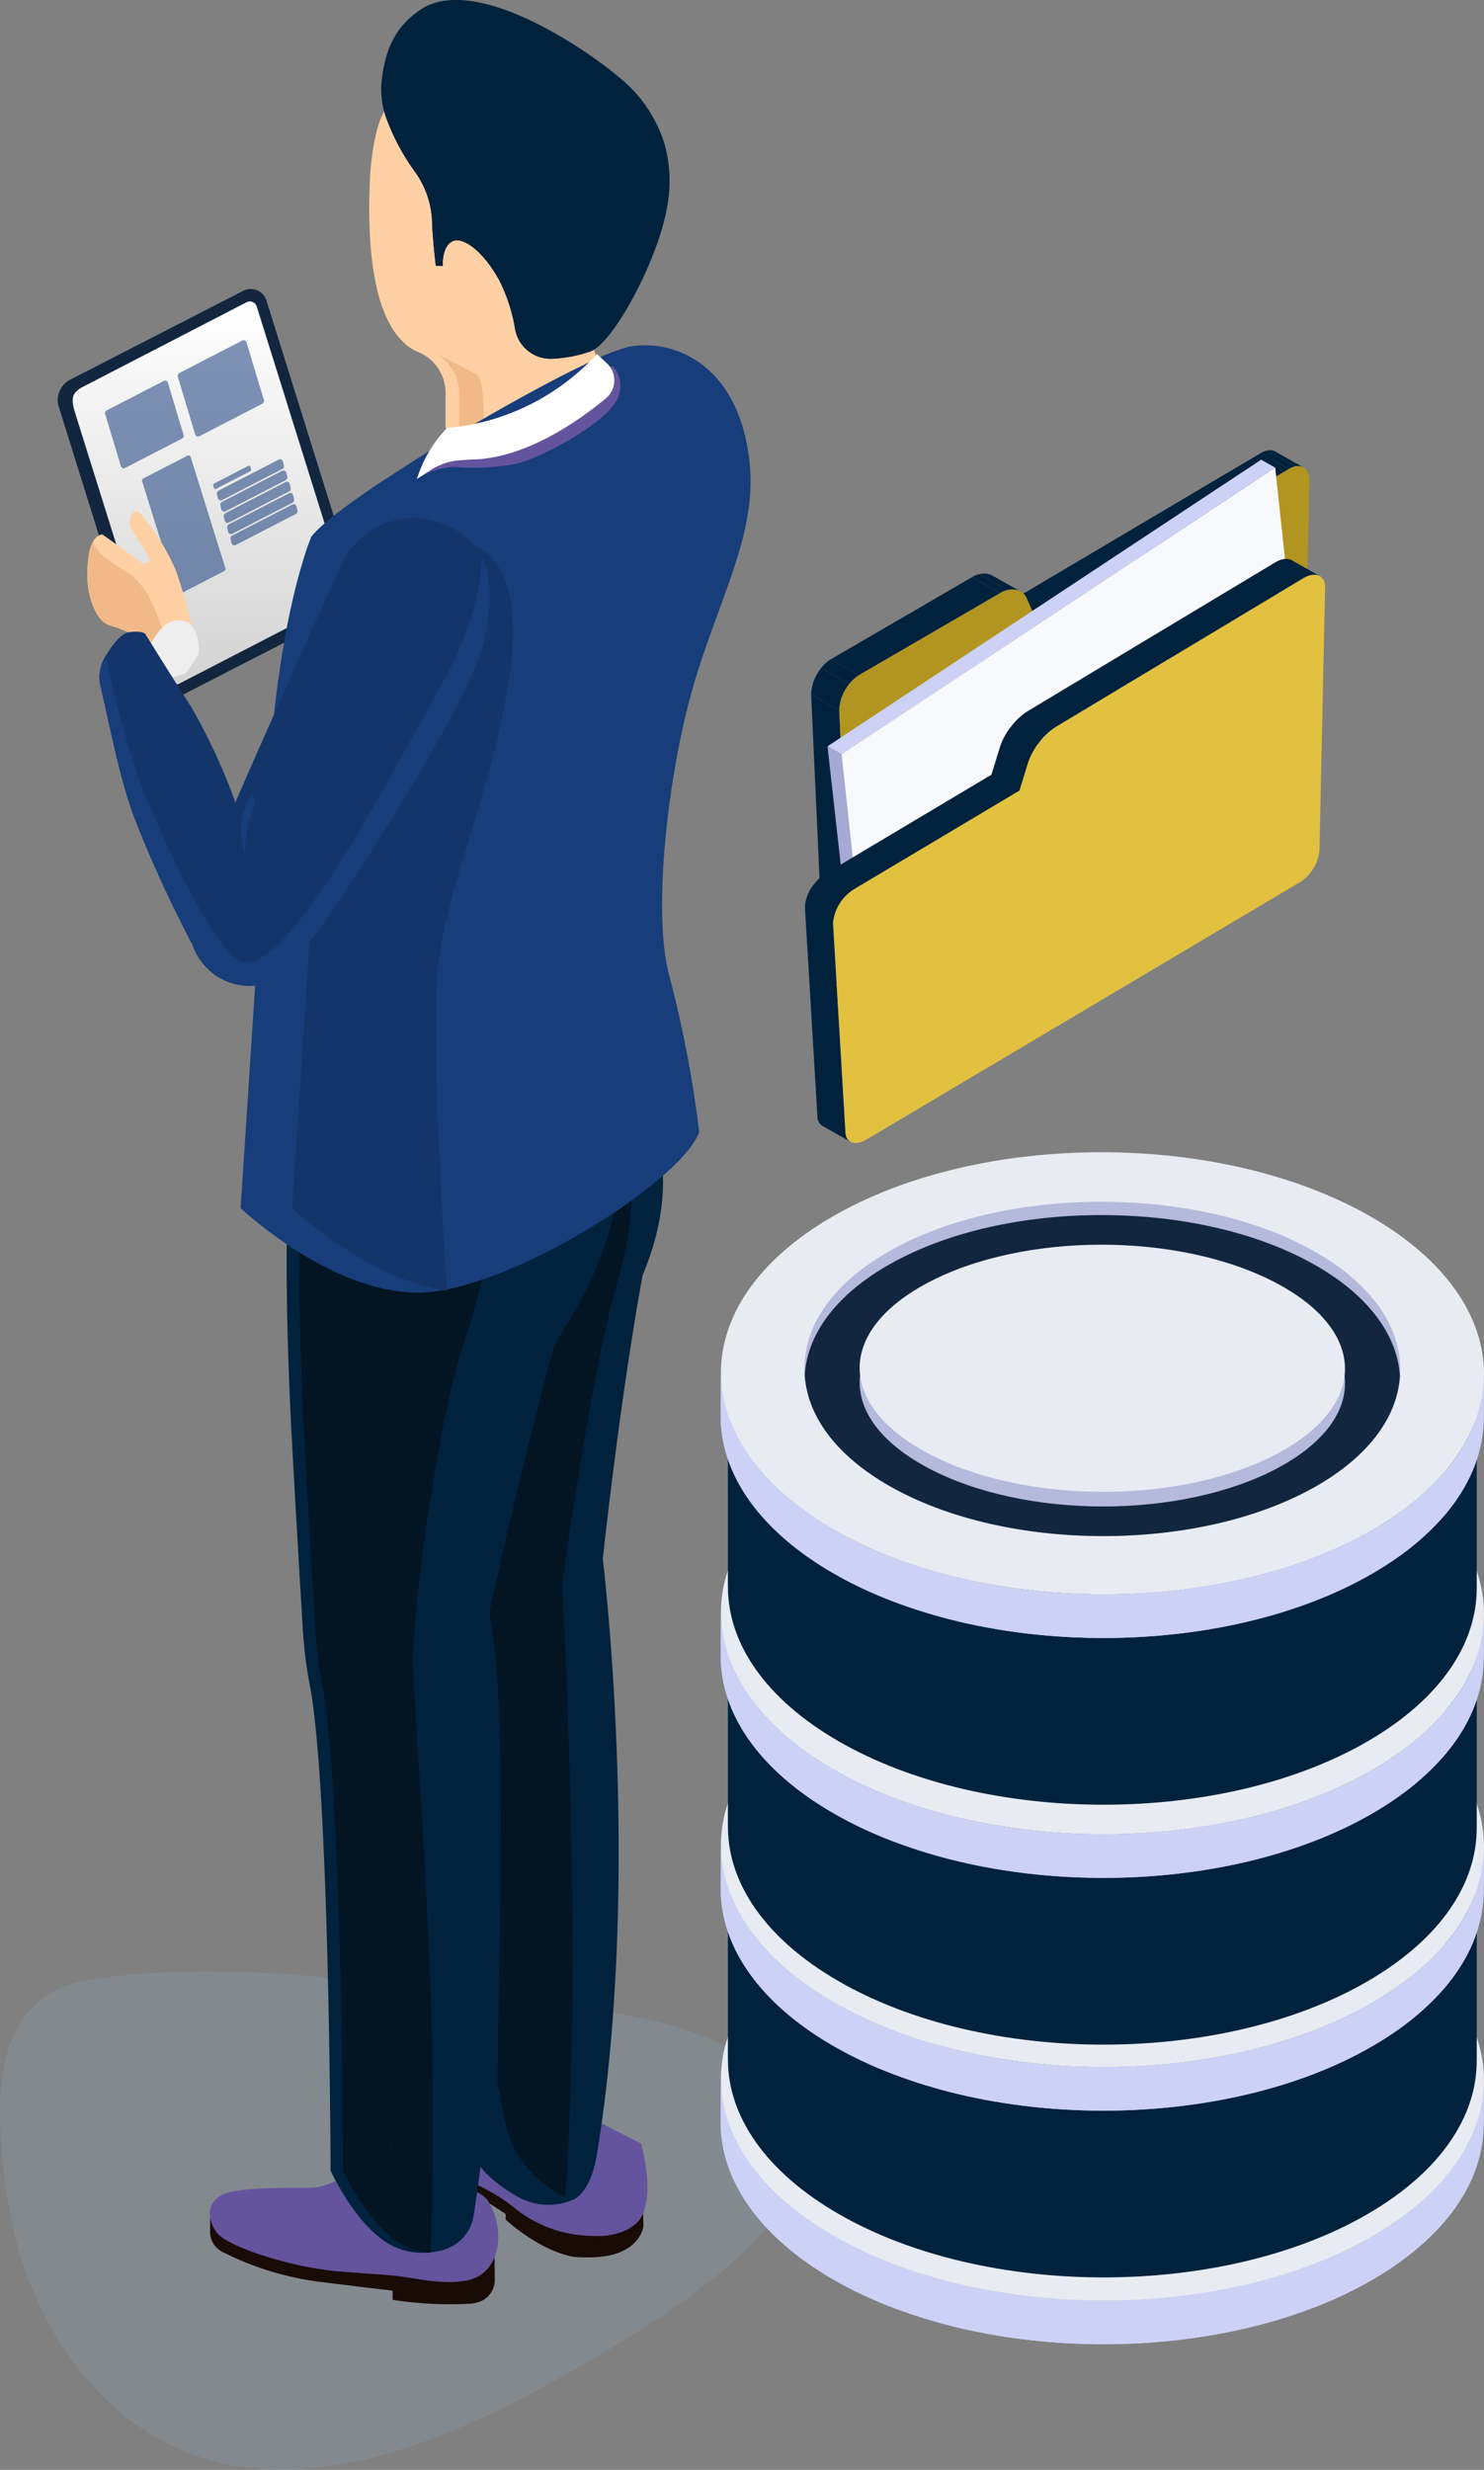 <svg xmlns="http://www.w3.org/2000/svg" xmlns:xlink="http://www.w3.org/1999/xlink" width="188.334" height="313.373" viewBox="0 0 188.334 313.373">
  <rect x="0" y="0" width="188.334" height="313.373" fill="#808080" stroke="none"/>
  <defs>
    <linearGradient id="linear-gradient" x1="0.5" x2="0.5" y2="1" gradientUnits="objectBoundingBox">
      <stop offset="0" stop-color="#fff"/>
      <stop offset="1" stop-color="#d3d3d3"/>
    </linearGradient>
    <clipPath id="clip-path">
      <path id="Trazado_85321" data-name="Trazado 85321" d="M129.7,412.408l-.037,5.54c-.021,7.131-4.707,14.252-14.071,19.693-18.847,10.953-49.5,10.953-68.474,0C37.568,432.129,32.8,424.9,32.821,417.672l.039-5.54c-.021,7.225,4.747,14.459,14.293,19.97,18.971,10.953,49.627,10.953,68.474,0C124.99,426.661,129.675,419.541,129.7,412.408Z" transform="translate(-32.821 -412.132)" fill="#cdd1f6"/>
    </clipPath>
    <clipPath id="clip-path-2">
      <path id="Trazado_85346" data-name="Trazado 85346" d="M129.7,389.346l-.037,5.54c-.021,7.131-4.707,14.252-14.071,19.693-18.847,10.953-49.5,10.953-68.474,0-9.546-5.512-14.313-12.746-14.293-19.969l.039-5.54c-.021,7.225,4.747,14.459,14.293,19.97,18.971,10.953,49.627,10.953,68.474,0C124.99,403.6,129.675,396.479,129.7,389.346Z" transform="translate(-32.821 -389.07)" fill="#cdd1f6"/>
    </clipPath>
    <clipPath id="clip-path-3">
      <path id="Trazado_85371" data-name="Trazado 85371" d="M129.7,366.365l-.037,5.539c-.021,7.132-4.707,14.252-14.071,19.693-18.847,10.953-49.5,10.953-68.474,0-9.546-5.51-14.313-12.746-14.293-19.969l.039-5.539c-.021,7.224,4.747,14.459,14.293,19.969,18.971,10.953,49.627,10.953,68.474,0C124.99,380.617,129.675,373.5,129.7,366.365Z" transform="translate(-32.821 -366.089)" fill="#cdd1f6"/>
    </clipPath>
    <clipPath id="clip-path-4">
      <path id="Trazado_85396" data-name="Trazado 85396" d="M129.7,342.681l-.037,5.539c-.021,7.131-4.707,14.252-14.071,19.693-18.847,10.952-49.5,10.952-68.474,0C37.568,362.4,32.8,355.167,32.821,347.943l.039-5.54c-.021,7.225,4.747,14.459,14.293,19.97,18.971,10.953,49.627,10.953,68.474,0C124.99,356.932,129.675,349.812,129.7,342.681Z" transform="translate(-32.821 -342.403)" fill="#cdd1f6"/>
    </clipPath>
  </defs>
  <g id="Grupo_1078023" data-name="Grupo 1078023" transform="translate(-1125 -4635.625)">
    <g id="Grupo_1078022" data-name="Grupo 1078022">
      <g id="Grupo_1078021" data-name="Grupo 1078021">
        <g id="Grupo_1078020" data-name="Grupo 1078020">
          <g id="Grupo_1076322" data-name="Grupo 1076322" transform="translate(9.324 250.625)">
            <g id="Grupo_151572" data-name="Grupo 151572" transform="translate(1115.676 4385)">
              <g id="Grupo_53152" data-name="Grupo 53152" transform="translate(30.233 59.951)">
                <path id="Trazado_98869" data-name="Trazado 98869" d="M190.684,228.311l-1.236-2.007a5.431,5.431,0,0,0-2.739,0,11.279,11.279,0,0,0-3.908,3.655l3.151,7.071" transform="translate(-182.801 -226.112)" fill="#173d7a"/>
                <path id="Trazado_98870" data-name="Trazado 98870" d="M212.089,256.033s-14.266.486-17.319-1.961S164.5,226.947,164.5,226.947a3.431,3.431,0,0,0-3.593.244c-1.716,1.3-3.368,4.67-3.368,4.67s21.139,32.935,24.038,34.931,29.922,4.654,29.922,4.654" transform="translate(-157.369 -225.682)" fill="#173d7a"/>
                <path id="Trazado_98871" data-name="Trazado 98871" d="M184.724,260.643c2.4,1.651,17.394,2.587,27.365,3.753l-.592,5.4s-27.022-2.659-29.922-4.654-24.038-34.931-24.038-34.931.463-.936,1.145-2.009C161.016,231.262,181.988,258.759,184.724,260.643Z" transform="translate(-157.369 -224.028)" fill="#173d7a"/>
              </g>
              <path id="Trazado_98872" data-name="Trazado 98872" d="M148.459,353.469a71.325,71.325,0,0,1-1.611-13.633c-.214-7.839,1.94-16.2,11.593-17.6,15.1-2.179,31.135-.39,46.14,1.743,12.419,1.767,28.612,1.755,38.724,9.408,15.531,11.754-4.568,26.708-15.387,33.437-20.726,12.891-50.753,29.283-70.5,5.612A44.381,44.381,0,0,1,148.459,353.469Z" transform="translate(-146.833 -71.096)" fill="#92b4d1" opacity="0.2"/>
              <path id="Trazado_98873" data-name="Trazado 98873" d="M194.581,345.716v.122a.662.662,0,0,1-.02.142.5.5,0,0,0-.042.184c-.222.792-1.136,2.841-4.608,3.451a6.309,6.309,0,0,1-.65.08,1.189,1.189,0,0,1-.262.042,21.8,21.8,0,0,1-2.6.04c-.284-.02-.568-.04-.854-.082-3.775-.77-7.287-3.675-8.2-4.466-.162-.142-.244-.222-.244-.222v-.712s-2.5-1.663-3.411-2.211c-2.781-1.645-6.779-3.045-10.6-4.934a11.2,11.2,0,0,1-2.679-1.807c-.122-.12-.244-.264-.366-.364a2.364,2.364,0,0,1-.224-.224c-.08-.1-.142-.224-.224-.324-.162-.224-.3-.428-.426-.61-.06-.122-.122-.224-.162-.3l-.142-.286a1.753,1.753,0,0,1-.1-.3v-.02a4.975,4.975,0,0,1-.224-1.441v-2.5l23.245,9.52,12.707,4.75Z" transform="translate(-112.925 -63.383)" fill="#190b05"/>
              <path id="Trazado_98874" data-name="Trazado 98874" d="M180.442,329.731a91.986,91.986,0,0,1-10.238-1.262c-6.344-1.086-10.72-1.4-11.542.582-.794,1.919-.978,3.974,4.69,7.853s10.052,4.282,14.59,7.937a15.866,15.866,0,0,0,9.774,3.583c3.383.234,5.666-1.064,6.4-2.443,1.713-3.2-.06-9.269-.06-9.269" transform="translate(-112.697 -64.742)" fill="#64549d"/>
              <path id="Trazado_98875" data-name="Trazado 98875" d="M206.091,341.776l.022,3.151a2.958,2.958,0,0,1-1.6,2.723,4.419,4.419,0,0,1-1.371.386,48.126,48.126,0,0,1-9.99-.488v-1.164s-2.155-.24-8.5-1.03a37.876,37.876,0,0,1-13.151-3.917,2.855,2.855,0,0,1-1.519-2.527l.012-2.305,24.97,4.4Z" transform="translate(-143.322 -55.751)" fill="#190b05"/>
              <path id="Trazado_98876" data-name="Trazado 98876" d="M188.349,333.66s-2.779,2.615-6.048,2.615-9.646-.082-11.282,1.064a2.682,2.682,0,0,0-1.278,2.043,4.142,4.142,0,0,0,.87,2.533c1.226,1.8,9.482,4.5,15.694,4.988s6.54.408,9.482.9,6,.724,7.855-.194c3.2-1.587,3.425-6.425,1.463-9.614S188.349,333.66,188.349,333.66Z" transform="translate(-143.129 -58.695)" fill="#64549d"/>
              <path id="Trazado_98877" data-name="Trazado 98877" d="M186.647,234.828l.508,1.178-.772,3.9-12.423,6.252-.732-.1-1.989-.244-3.127-.406v-4.3a5.647,5.647,0,0,0-3.227-5.238,1.3,1.3,0,0,0-.142-.06,6.034,6.034,0,0,1-2.111-1.421l-.184-.184c-2.4-2.537-4.526-8.241-3.919-20.726.122-2.171.61-5.948,1.605-7.877,1.805-3.471,5.642-5.764,13.559-3.593,13.2,3.655,18.961,9.642,19.631,14.82C193.994,221.979,186.647,234.828,186.647,234.828Z" transform="translate(-111.563 -191.098)" fill="#ffd0a3"/>
              <path id="Trazado_98878" data-name="Trazado 98878" d="M172.72,228.056v-4.3a5.647,5.647,0,0,0-3.227-5.238c.65.284,2.651,1.246,5.318,2.673,1.068.572,1.036,4.007,1.036,7.273Z" transform="translate(-114.447 -173.751)" fill="#f1b987"/>
              <g id="Grupo_53154" data-name="Grupo 53154" transform="translate(7.34 36.655)">
                <g id="Grupo_53153" data-name="Grupo 53153" transform="translate(0)">
                  <path id="Trazado_98879" data-name="Trazado 98879" d="M218.065,255.219l-22.2,11.406a2.291,2.291,0,0,1-3.235-1.355l-11.2-35.85A2.908,2.908,0,0,1,182.829,226l22.026-11.308a2.091,2.091,0,0,1,2.955,1.323l11.4,36.486A2.292,2.292,0,0,1,218.065,255.219Z" transform="translate(-181.308 -214.459)" fill="#12263f"/>
                  <path id="Trazado_98880" data-name="Trazado 98880" d="M215.444,253.534,195.8,263.686a2.12,2.12,0,0,1-2.995-1.25l-10.428-33.3c-.438-1.629-.362-2.341,1.287-3.159l20.55-10.618a.924.924,0,0,1,1.309.586L216.5,251.019A2.12,2.12,0,0,1,215.444,253.534Z" transform="translate(-180.266 -213.664)" fill="url(#linear-gradient)"/>
                  <path id="Trazado_98881" data-name="Trazado 98881" d="M194.886,230.185l-7.271,3.753a.35.35,0,0,1-.5-.22l-2.005-6.645a.381.381,0,0,1,.182-.446l7.273-3.753a.351.351,0,0,1,.5.22l2,6.645A.376.376,0,0,1,194.886,230.185ZM200.23,247,194.6,249.9a.27.27,0,0,1-.382-.172L189.8,235.609a.3.3,0,0,1,.142-.346l5.632-2.907a.271.271,0,0,1,.384.172l4.414,14.123A.293.293,0,0,1,200.23,247Zm3.285-12.657-4.316,2.227a.207.207,0,0,1-.294-.132l-.068-.278a.223.223,0,0,1,.108-.264l4.318-2.227a.208.208,0,0,1,.294.132l.066.276A.225.225,0,0,1,203.515,234.34ZM199.946,238a.369.369,0,0,1-.522-.234l-.118-.49a.4.4,0,0,1,.192-.47l7.647-3.947a.369.369,0,0,1,.522.234l.118.49a.4.4,0,0,1-.192.47m.432,1.425-7.647,3.946a.369.369,0,0,1-.522-.232l-.118-.492a.4.4,0,0,1,.192-.47l7.647-3.946a.371.371,0,0,1,.522.234l.118.49A.4.4,0,0,1,208.025,235.475Zm.434,1.425-7.649,3.947a.369.369,0,0,1-.522-.232l-.118-.492a.4.4,0,0,1,.192-.468l7.647-3.947a.369.369,0,0,1,.522.232l.118.492A.4.4,0,0,1,208.459,236.9Zm.432,1.427-7.649,3.947a.368.368,0,0,1-.52-.234l-.118-.49a.4.4,0,0,1,.19-.47l7.649-3.947a.367.367,0,0,1,.52.232l.118.492A.4.4,0,0,1,208.891,238.328Zm.432,1.425-7.649,3.947a.367.367,0,0,1-.52-.234l-.118-.49a.4.4,0,0,1,.19-.47l7.649-3.947a.368.368,0,0,1,.52.234l.118.49A.4.4,0,0,1,209.323,239.753Zm-4.272-13.975-7.975,4.114a.384.384,0,0,1-.544-.242l-2.2-7.287a.415.415,0,0,1,.2-.49l7.977-4.116a.386.386,0,0,1,.544.244l2.2,7.287A.416.416,0,0,1,205.051,225.779Z" transform="translate(-179.105 -211.205)" fill="#173d7a" opacity="0.55"/>
                </g>
                <path id="Trazado_98882" data-name="Trazado 98882" d="M205.462,246.011l-4.248,3.537-.8.67s-.974-4.074-2.691-5.618a11.08,11.08,0,0,0-3.289-1.483,2.629,2.629,0,0,1-1.411-.948c-.83-1.134-2.053-3.623-1.411-7.945a4.8,4.8,0,0,1,.552-1.789.046.046,0,0,0,.014-.03c.524-.9,1.18-.872,1.18-.872s2.867,2.037,3.7,2.647c.684.51,1.557,1.5,2.227.758.362-.378-1.733-3.027-2.315-4.234s.54-2.519,1.034-2.053a29.249,29.249,0,0,1,4.612,7.305C203.8,239.069,205.462,246.011,205.462,246.011Z" transform="translate(-187.696 -200.377)" fill="#ffd0a3"/>
                <path id="Trazado_98883" data-name="Trazado 98883" d="M203.825,244.6l-.974,3.027-.8.67s-.974-4.074-2.691-5.618a11.08,11.08,0,0,0-3.289-1.483,2.63,2.63,0,0,1-1.411-.948c-.83-1.134-2.053-3.623-1.411-7.945a4.8,4.8,0,0,1,.552-1.789.046.046,0,0,0,.014-.03s.03.744,1.21,1.791a29.606,29.606,0,0,0,3.739,2.517,11.278,11.278,0,0,1,2.881,4.336C202.444,241.045,203.825,244.6,203.825,244.6Z" transform="translate(-189.334 -198.452)" fill="#f1b987"/>
                <path id="Trazado_98884" data-name="Trazado 98884" d="M192.19,243.186l-.742-2.371a1.861,1.861,0,0,1,.092-1.367,11.125,11.125,0,0,1,1.943-3,2.928,2.928,0,0,1,3.555-.576,5.2,5.2,0,0,1,.924,1.791,6,6,0,0,1,.182,2.117c-.064.16-1.575,2.325-1.751,2.515A40.549,40.549,0,0,1,192.19,243.186Z" transform="translate(-180.267 -193.442)" fill="#eee"/>
              </g>
              <path id="Trazado_98885" data-name="Trazado 98885" d="M182.993,285.526c-2.943,16.078-5.054,36.012-5.054,36.012s4.912,39.931-.61,74.705c-.242,1.645-.812,5.116-2.923,6.476a7.909,7.909,0,0,1-6.821-.04c-.1-.06-.2-.1-.3-.162-8.241-4.506-7.369-10.354-8.567-14.191.02-15.468,1.645-53.532-1.643-61.9l-2.945-33.737,1.076-24.119h29.517v.082l.142-.082S187.379,275.052,182.993,285.526Z" transform="translate(-101.439 -123.73)" fill="#00223d"/>
              <path id="Trazado_98886" data-name="Trazado 98886" d="M178.879,286.176c-2.781,9.135-6.354,32.987-7.105,38.815,0,0,2.741,45.938.406,77.526-8.241-4.506-7.369-10.354-8.567-14.191.02-15.468,1.645-53.532-1.643-61.9l-2.945-33.737,1.076-24.119h20.3A44.729,44.729,0,0,1,178.879,286.176Z" transform="translate(-100.466 -123.73)" fill="#031422"/>
              <path id="Trazado_98887" data-name="Trazado 98887" d="M202.706,272.81a47.324,47.324,0,0,1-6.376,15.428c-.568.852-1.076,1.725-1.563,2.6-.1.406-1.541,5.806-3.329,13.053-1.807,7.247-3.959,16.342-5.5,24.077.854,9.7,3.249,43.685-1.319,73.12a5.394,5.394,0,0,1-3.876,4.386,9.671,9.671,0,0,1-3.249.344,8.139,8.139,0,0,1-2.719-.65c-4.832-2.029-8.323-9.764-8.323-9.764s-.122-48.883-2.661-61.712a57.409,57.409,0,0,1-.892-7.409c-.468-7.857-1.32-22.19-1.585-28.177-.506-11.654-.588-21.438-.182-25.8l24.179.3Z" transform="translate(-124.498 -120.006)" fill="#00223d"/>
              <path id="Trazado_98888" data-name="Trazado 98888" d="M194.011,272.606c-.122,1.441-.2,2.4-.2,2.4a60.7,60.7,0,0,1-3.309,15.224c-3.087,9.134-6.144,30.8-6.47,38.915-.324,7.471,3.649,43.078,2.165,76.675a8.139,8.139,0,0,1-2.719-.65c-4.832-2.029-8.323-9.764-8.323-9.764s-.122-48.883-2.661-61.712a57.409,57.409,0,0,1-.892-7.409c-.468-7.857-1.319-22.19-1.585-28.177-.506-11.654-.588-21.438-.182-25.8Z" transform="translate(-131.6 -120.006)" fill="#031422"/>
              <path id="Trazado_98889" data-name="Trazado 98889" d="M207.994,258.837c-3.9,11.836-6.09,31.284-3.735,39.4a147.029,147.029,0,0,1,3.735,19.629c-2.213,6.092-22.837,19.287-34.347,20.3a17.28,17.28,0,0,1-4.222-.162c-10.13-1.5-19.631-10.494-19.631-10.494s2.191-33.333,3.553-54.649c.912-14.171,3-23,4.322-27.324a32.447,32.447,0,0,1,1.1-3.209c1.218-1.6,4.85-4.324,9.48-7.369a.339.339,0,0,0,.1-.04c3.107-2.071,6.639-4.262,10.192-6.354h.02c4.73-2.8,9.5-5.42,13.317-7.329.446-.224.874-.426,1.279-.61a30.359,30.359,0,0,1,5.866-2.4c5.42-1.014,12.687,1.847,14.88,11.674C216.115,239.714,211.873,246.981,207.994,258.837Z" transform="translate(-119.26 -174.223)" fill="#173d7a"/>
              <path id="Trazado_98890" data-name="Trazado 98890" d="M186.563,285.379c-.69,9.095.692,31.792,1.22,39.911-10.13-1.5-19.631-10.494-19.631-10.494s2.191-33.333,3.553-54.649c.912-14.171,3-23,4.322-27.324,1.1-1.26,1.807-2.051,1.807-2.051h13.357s6.943,1.421,4.426,17.235C193.061,263.821,187.4,274.215,186.563,285.379Z" transform="translate(-131.073 -161.504)" fill="#13356a"/>
              <path id="Trazado_98891" data-name="Trazado 98891" d="M203.5,206.747" transform="translate(-202.519 -185.511)" fill="#cbcbcb"/>
              <path id="Trazado_98892" data-name="Trazado 98892" d="M185.029,224.332c-2.029,2.781-9.31,6.8-12.661,7.513a29.82,29.82,0,0,1-7.639.324,9.72,9.72,0,0,0-4.588,1.461.338.338,0,0,1-.1.04.069.069,0,0,1-.042.02l1.989-3.025,2.315-1.481s3.391-1.238,4.14-1.583a8.641,8.641,0,0,1,1.889-.324h.02c2.009-.244,4.892-.448,5.338-.508.63-.082,5.868-3.675,6.092-3.816.122-.082,1.156-1.787,1.887-3,.446-.224.874-.426,1.279-.61A3.877,3.877,0,0,1,185.029,224.332Z" transform="translate(-107.165 -172.929)" fill="#64549d"/>
              <path id="Trazado_98893" data-name="Trazado 98893" d="M192.835,222.315c-1.138,6.781-6.881,17.437-9.784,18.413a17.1,17.1,0,0,1-4.792.914,4.573,4.573,0,0,1-4.71-3.737,21.8,21.8,0,0,0-1.967-6.13c-2.031-3.757-4.69-5.726-6.03-5.014-1.339.69-1.2,3.1-1.2,3.1l-.874-.02s-.082-.772-.2-1.807c-.1-1.014-.2-2.313-.264-3.309a11.513,11.513,0,0,0-2.335-7.023,27.8,27.8,0,0,1-3.249-5.988,10.984,10.984,0,0,1-.812-5.36v-.02c.548-5.218,2.673-7.355,4.69-8.831,6.565-4.808,20.3,4.12,25.374,8.383a17.469,17.469,0,0,1,5.684,8.081v.02A17.421,17.421,0,0,1,192.835,222.315Z" transform="translate(-108.17 -196.125)" fill="#00223d"/>
              <path id="Trazado_98894" data-name="Trazado 98894" d="M184.532,219.761l-1.258-1.17a29.214,29.214,0,0,1-19.031,9.388,16.242,16.242,0,0,0-3.811,6.468l1.729-1.118a7.7,7.7,0,0,1,2.993-1.166c.68-.108,2.183-.182,2.183-.182,6.779-.094,13.527-4.826,17.055-7.749A2.973,2.973,0,0,0,184.532,219.761Z" transform="translate(-107.517 -173.676)" fill="#fff"/>
              <path id="Trazado_98895" data-name="Trazado 98895" d="M194.158,237.9" transform="translate(-172.463 -154.376)" fill="none" stroke="#381e1e" stroke-miterlimit="10" stroke-width="0.759"/>
              <path id="Trazado_98896" data-name="Trazado 98896" d="M200.547,222.556" transform="translate(-193.668 -169.714)" fill="none" stroke="#381e1e" stroke-miterlimit="10" stroke-width="0.759"/>
              <path id="Trazado_98897" data-name="Trazado 98897" d="M176.042,331.713a3.429,3.429,0,0,0,.428.616C176.3,332.1,176.158,331.9,176.042,331.713Z" transform="translate(-126.915 -60.64)" fill="#474747"/>
              <path id="Trazado_98898" data-name="Trazado 98898" d="M176.041,332.339c-.09-.1-.142-.216-.222-.318.13.17.27.348.446.542A2.141,2.141,0,0,1,176.041,332.339Z" transform="translate(-126.316 -60.332)" fill="#474747"/>
              <path id="Trazado_98899" data-name="Trazado 98899" d="M218.743,243.609c-1.28,7.471-15.53,29.213-16.12,30.085a104.554,104.554,0,0,1-7.125,10.17h-.02c-1.887,2.355-3.451,3.879-4.426,4.162a4.623,4.623,0,0,1-.568.142,7.664,7.664,0,0,1-8.993-5.014,157.884,157.884,0,0,1-7.431-16.24c-1.887-5.136-3.025-11.41-4.242-16.526a4.991,4.991,0,0,1,.508-3.653c.062-.082.1-.184.162-.264.792-1.32,1.889-2.8,2.863-2.965,1.787-.264,2.131.2,2.131.2s3.269,5.258,5.868,9.316a76.771,76.771,0,0,1,5.176,10.964c.244.69.406,1.1.406,1.1,4.71-10.942,10.862-24.381,13.359-30a10.149,10.149,0,0,1,16.989-2.537,2.207,2.207,0,0,0,.2.244,4.06,4.06,0,0,1,.67,1.359l.02-.02.04.04C218.457,234.474,219.94,236.625,218.743,243.609Z" transform="translate(-157.054 -163.277)" fill="#13356a"/>
              <path id="Trazado_98900" data-name="Trazado 98900" d="M192.835,217.2c-1.138,6.781-6.881,17.437-9.784,18.413a17.1,17.1,0,0,1-4.792.914,4.573,4.573,0,0,1-4.71-3.737,21.8,21.8,0,0,0-1.967-6.13c-2.031-3.757-4.69-5.726-6.03-5.014-1.339.69-1.2,3.1-1.2,3.1l-.874-.02s-.082-.772-.2-1.807c-.1-1.014-.2-2.313-.264-3.309a11.513,11.513,0,0,0-2.335-7.023,27.8,27.8,0,0,1-3.249-5.988,10.984,10.984,0,0,1-.812-5.36,30,30,0,0,0,21.4,17.6c15.956,3.349,14.454-9.318,14.353-9.968A17.421,17.421,0,0,1,192.835,217.2Z" transform="translate(-108.17 -191.009)" fill="#00223d"/>
              <path id="Trazado_98901" data-name="Trazado 98901" d="M187.26,246.5c.244.69.406,1.1.406,1.1a14.8,14.8,0,0,0-1.28,6.6A8.3,8.3,0,0,1,187.26,246.5Z" transform="translate(-155.241 -145.787)" fill="#173d7a"/>
              <path id="Trazado_98902" data-name="Trazado 98902" d="M218.213,231.594l-.06-.02s.488,6.232-5.42,16.626c-5.924,10.408-18.493,35.279-24.707,34.593-3.273-.362-10.494-15.734-13.195-22.919a120.417,120.417,0,0,1-4.344-15.976c-.06.08-.1.182-.162.264a4.991,4.991,0,0,0-.508,3.653c1.218,5.116,2.355,11.39,4.242,16.526a157.876,157.876,0,0,0,7.431,16.24,7.666,7.666,0,0,0,8.993,4.986v.028a4.623,4.623,0,0,0,.568-.142c.976-.284,2.539-1.807,4.426-4.162h.02a104.558,104.558,0,0,0,7.125-10.17c.59-.872,14.84-22.613,16.12-30.085C219.94,234.051,218.457,231.9,218.213,231.594Z" transform="translate(-157.054 -160.703)" fill="#173d7a"/>
            </g>
            <g id="Grupo_151573" data-name="Grupo 151573" transform="translate(1207.134 4531.194)">
              <g id="Grupo_34494" data-name="Grupo 34494" transform="translate(0 89.609)">
                <g id="Grupo_34493" data-name="Grupo 34493" style="isolation: isolate">
                  <g id="Grupo_34491" data-name="Grupo 34491" transform="translate(0 27.906)" style="isolation: isolate">
                    <path id="Trazado_85315" data-name="Trazado 85315" d="M129.7,412.408l-.037,5.54c-.021,7.131-4.707,14.252-14.071,19.693-18.847,10.953-49.5,10.953-68.474,0C37.568,432.129,32.8,424.9,32.821,417.672l.039-5.54c-.021,7.225,4.747,14.459,14.293,19.97,18.971,10.953,49.627,10.953,68.474,0C124.99,426.661,129.675,419.541,129.7,412.408Z" transform="translate(-32.821 -412.132)" fill="#cdd1f6"/>
                    <g id="Grupo_34490" data-name="Grupo 34490" clip-path="url(#clip-path)">
                      <g id="Grupo_34489" data-name="Grupo 34489" style="isolation: isolate">
                        <path id="Trazado_85316" data-name="Trazado 85316" d="M109.338,412.347l-.037,5.54a19.128,19.128,0,0,1-5.075,12.458l.039-5.539a19.122,19.122,0,0,0,5.074-12.459Z" transform="translate(-12.463 -412.071)" fill="#cdd1f6"/>
                        <path id="Trazado_85317" data-name="Trazado 85317" d="M107.348,422.042l-.039,5.539a34.949,34.949,0,0,1-9,7.235,50.909,50.909,0,0,1-4.9,2.492l.037-5.539a50.77,50.77,0,0,0,4.9-2.492,34.972,34.972,0,0,0,9-7.235Z" transform="translate(-15.547 -409.307)" fill="#cdd1f6"/>
                        <path id="Trazado_85318" data-name="Trazado 85318" d="M101.84,429.611l-.037,5.539c-10.993,4.868-24.783,6.631-37.824,5.286l.039-5.539c13.041,1.346,26.832-.418,37.823-5.286Z" transform="translate(-23.938 -407.149)" fill="#cdd1f6"/>
                        <path id="Trazado_85319" data-name="Trazado 85319" d="M68.443,434.814l-.039,5.539a70.459,70.459,0,0,1-19.952-4.914l.039-5.539a70.45,70.45,0,0,0,19.952,4.914Z" transform="translate(-28.365 -407.066)" fill="#cdd1f6"/>
                        <path id="Trazado_85320" data-name="Trazado 85320" d="M52.947,434.966l-.039,5.539a51.572,51.572,0,0,1-5.795-2.863C37.568,432.129,32.8,424.9,32.821,417.672l.039-5.54c-.021,7.225,4.747,14.459,14.293,19.97a51.674,51.674,0,0,0,5.795,2.863Z" transform="translate(-32.821 -412.132)" fill="#cdd1f6"/>
                      </g>
                    </g>
                  </g>
                  <g id="Grupo_34492" data-name="Grupo 34492" transform="translate(0.038)">
                    <path id="Trazado_85322" data-name="Trazado 85322" d="M115.394,398.631c18.971,10.952,19.07,28.709.224,39.662s-49.5,10.953-68.474,0-19.07-28.71-.224-39.662S96.424,387.678,115.394,398.631Z" transform="translate(-32.851 -390.417)" fill="#e8ecf2"/>
                  </g>
                </g>
              </g>
              <g id="Grupo_34496" data-name="Grupo 34496" transform="translate(0.925 69.866)">
                <g id="Grupo_34495" data-name="Grupo 34495">
                  <path id="Trazado_85323" data-name="Trazado 85323" d="M114.54,397.005c18.615,10.747,18.712,28.173.218,38.921s-48.575,10.747-67.19,0-18.715-28.172-.22-38.921S95.925,386.258,114.54,397.005Z" transform="translate(-33.541 -371.094)" fill="#00223d"/>
                  <path id="Trazado_85324" data-name="Trazado 85324" d="M114.54,396.137c18.615,10.747,18.712,28.172.218,38.919s-48.575,10.748-67.19,0-18.715-28.172-.22-38.921S95.925,385.39,114.54,396.137Z" transform="translate(-33.541 -371.341)" fill="#00223d"/>
                  <path id="Trazado_85325" data-name="Trazado 85325" d="M114.54,395.269c18.615,10.747,18.712,28.172.218,38.919s-48.575,10.749-67.19,0-18.715-28.172-.22-38.921S95.925,384.522,114.54,395.269Z" transform="translate(-33.541 -371.589)" fill="#00223d"/>
                  <path id="Trazado_85326" data-name="Trazado 85326" d="M114.54,394.4c18.615,10.747,18.712,28.172.218,38.919s-48.575,10.749-67.19,0-18.715-28.171-.22-38.919S95.925,383.654,114.54,394.4Z" transform="translate(-33.541 -371.836)" fill="#00223d"/>
                  <path id="Trazado_85327" data-name="Trazado 85327" d="M114.54,393.533c18.615,10.747,18.712,28.172.218,38.919s-48.575,10.747-67.19,0-18.715-28.172-.22-38.919S95.925,382.786,114.54,393.533Z" transform="translate(-33.541 -372.083)" fill="#00223d"/>
                  <path id="Trazado_85328" data-name="Trazado 85328" d="M114.54,392.665c18.615,10.747,18.712,28.172.218,38.919s-48.575,10.747-67.19,0-18.715-28.172-.22-38.919S95.925,381.918,114.54,392.665Z" transform="translate(-33.541 -372.331)" fill="#00223d"/>
                  <path id="Trazado_85329" data-name="Trazado 85329" d="M114.54,391.8c18.615,10.747,18.712,28.172.218,38.921s-48.575,10.747-67.19,0-18.715-28.172-.22-38.921S95.925,381.049,114.54,391.8Z" transform="translate(-33.541 -372.579)" fill="#00223d"/>
                  <path id="Trazado_85330" data-name="Trazado 85330" d="M114.54,390.928c18.615,10.747,18.712,28.172.218,38.919s-48.575,10.749-67.19,0-18.715-28.172-.22-38.92S95.925,380.181,114.54,390.928Z" transform="translate(-33.541 -372.826)" fill="#00223d"/>
                  <path id="Trazado_85331" data-name="Trazado 85331" d="M114.54,390.06c18.615,10.747,18.712,28.172.218,38.919s-48.575,10.749-67.19,0-18.715-28.172-.22-38.921S95.925,379.313,114.54,390.06Z" transform="translate(-33.541 -373.074)" fill="#00223d"/>
                  <path id="Trazado_85332" data-name="Trazado 85332" d="M114.54,389.192c18.615,10.747,18.712,28.172.218,38.919s-48.575,10.749-67.19,0-18.715-28.172-.22-38.919S95.925,378.445,114.54,389.192Z" transform="translate(-33.541 -373.321)" fill="#00223d"/>
                  <path id="Trazado_85333" data-name="Trazado 85333" d="M114.54,388.323c18.615,10.749,18.712,28.173.218,38.921s-48.575,10.748-67.19,0-18.715-28.172-.22-38.919S95.925,377.577,114.54,388.323Z" transform="translate(-33.541 -373.569)" fill="#00223d"/>
                  <path id="Trazado_85334" data-name="Trazado 85334" d="M114.54,387.455c18.615,10.749,18.712,28.173.218,38.921s-48.575,10.749-67.19,0-18.715-28.172-.22-38.919S95.925,376.708,114.54,387.455Z" transform="translate(-33.541 -373.816)" fill="#00223d"/>
                  <path id="Trazado_85335" data-name="Trazado 85335" d="M114.54,386.587c18.615,10.749,18.712,28.172.218,38.92s-48.575,10.747-67.19,0-18.715-28.172-.22-38.919S95.925,375.84,114.54,386.587Z" transform="translate(-33.541 -374.064)" fill="#00223d"/>
                  <path id="Trazado_85336" data-name="Trazado 85336" d="M114.54,385.719c18.615,10.749,18.712,28.172.218,38.921s-48.575,10.747-67.19,0-18.715-28.172-.22-38.919S95.925,374.972,114.54,385.719Z" transform="translate(-33.541 -374.311)" fill="#00223d"/>
                  <path id="Trazado_85337" data-name="Trazado 85337" d="M114.54,384.851c18.615,10.747,18.712,28.172.218,38.921s-48.575,10.747-67.19,0-18.715-28.173-.22-38.921S95.925,374.1,114.54,384.851Z" transform="translate(-33.541 -374.559)" fill="#00223d"/>
                  <path id="Trazado_85338" data-name="Trazado 85338" d="M114.54,383.983c18.615,10.747,18.712,28.172.218,38.919s-48.575,10.749-67.19,0-18.715-28.172-.22-38.919S95.925,373.236,114.54,383.983Z" transform="translate(-33.541 -374.806)" fill="#00223d"/>
                  <path id="Trazado_85339" data-name="Trazado 85339" d="M114.54,383.114c18.615,10.749,18.712,28.172.218,38.921s-48.575,10.749-67.19,0-18.715-28.172-.22-38.919S95.925,372.367,114.54,383.114Z" transform="translate(-33.541 -375.054)" fill="#00223d"/>
                </g>
              </g>
              <g id="Grupo_34502" data-name="Grupo 34502" transform="translate(0 59.972)">
                <g id="Grupo_34501" data-name="Grupo 34501" style="isolation: isolate">
                  <g id="Grupo_34499" data-name="Grupo 34499" transform="translate(0 27.906)" style="isolation: isolate">
                    <path id="Trazado_85340" data-name="Trazado 85340" d="M129.7,389.346l-.037,5.54c-.021,7.131-4.707,14.252-14.071,19.693-18.847,10.953-49.5,10.953-68.474,0-9.546-5.512-14.313-12.746-14.293-19.969l.039-5.54c-.021,7.225,4.747,14.459,14.293,19.97,18.971,10.953,49.627,10.953,68.474,0C124.99,403.6,129.675,396.479,129.7,389.346Z" transform="translate(-32.821 -389.07)" fill="#cdd1f6"/>
                    <g id="Grupo_34498" data-name="Grupo 34498" clip-path="url(#clip-path-2)">
                      <g id="Grupo_34497" data-name="Grupo 34497" style="isolation: isolate">
                        <path id="Trazado_85341" data-name="Trazado 85341" d="M109.338,389.285l-.037,5.54a19.128,19.128,0,0,1-5.075,12.458l.039-5.539a19.123,19.123,0,0,0,5.074-12.459Z" transform="translate(-12.463 -389.009)" fill="#cdd1f6"/>
                        <path id="Trazado_85342" data-name="Trazado 85342" d="M107.348,398.98l-.039,5.539a34.949,34.949,0,0,1-9,7.235,50.93,50.93,0,0,1-4.9,2.492l.037-5.539a50.522,50.522,0,0,0,4.9-2.492,34.972,34.972,0,0,0,9-7.235Z" transform="translate(-15.547 -386.245)" fill="#cdd1f6"/>
                        <path id="Trazado_85343" data-name="Trazado 85343" d="M101.84,406.549l-.037,5.539c-10.993,4.868-24.783,6.631-37.824,5.286l.039-5.539c13.041,1.346,26.832-.418,37.823-5.286Z" transform="translate(-23.938 -384.087)" fill="#cdd1f6"/>
                        <path id="Trazado_85344" data-name="Trazado 85344" d="M68.443,411.752l-.039,5.539a70.456,70.456,0,0,1-19.952-4.914l.039-5.539a70.444,70.444,0,0,0,19.952,4.914Z" transform="translate(-28.365 -384.004)" fill="#cdd1f6"/>
                        <path id="Trazado_85345" data-name="Trazado 85345" d="M52.947,411.9l-.039,5.539a51.556,51.556,0,0,1-5.795-2.863c-9.546-5.512-14.313-12.746-14.293-19.969l.039-5.54c-.021,7.225,4.747,14.459,14.293,19.97a51.685,51.685,0,0,0,5.795,2.863Z" transform="translate(-32.821 -389.07)" fill="#cdd1f6"/>
                      </g>
                    </g>
                  </g>
                  <g id="Grupo_34500" data-name="Grupo 34500" transform="translate(0.038)">
                    <path id="Trazado_85347" data-name="Trazado 85347" d="M115.394,375.569c18.971,10.952,19.07,28.709.224,39.662s-49.5,10.953-68.474,0-19.07-28.71-.224-39.662S96.424,364.617,115.394,375.569Z" transform="translate(-32.851 -367.355)" fill="#e8ecf2"/>
                  </g>
                </g>
              </g>
              <g id="Grupo_34504" data-name="Grupo 34504" transform="translate(0.925 40.333)">
                <g id="Grupo_34503" data-name="Grupo 34503">
                  <path id="Trazado_85348" data-name="Trazado 85348" d="M114.54,374.024c18.615,10.747,18.712,28.172.218,38.919s-48.575,10.749-67.19,0-18.715-28.172-.22-38.921S95.925,363.277,114.54,374.024Z" transform="translate(-33.541 -348.112)" fill="#00223d"/>
                  <path id="Trazado_85349" data-name="Trazado 85349" d="M114.54,373.156c18.615,10.747,18.712,28.172.218,38.919s-48.575,10.747-67.19,0-18.715-28.173-.22-38.92S95.925,362.409,114.54,373.156Z" transform="translate(-33.541 -348.36)" fill="#00223d"/>
                  <path id="Trazado_85350" data-name="Trazado 85350" d="M114.54,372.288c18.615,10.747,18.712,28.172.218,38.919s-48.575,10.747-67.19,0-18.715-28.172-.22-38.919S95.925,361.541,114.54,372.288Z" transform="translate(-33.541 -348.607)" fill="#00223d"/>
                  <path id="Trazado_85351" data-name="Trazado 85351" d="M114.54,371.419c18.615,10.749,18.712,28.173.218,38.921s-48.575,10.747-67.19,0-18.715-28.172-.22-38.921S95.925,360.672,114.54,371.419Z" transform="translate(-33.541 -348.855)" fill="#00223d"/>
                  <path id="Trazado_85352" data-name="Trazado 85352" d="M114.54,370.551c18.615,10.747,18.712,28.172.218,38.921s-48.575,10.747-67.19,0-18.715-28.172-.22-38.921S95.925,359.8,114.54,370.551Z" transform="translate(-33.541 -349.103)" fill="#00223d"/>
                  <path id="Trazado_85353" data-name="Trazado 85353" d="M114.54,369.683c18.615,10.747,18.712,28.172.218,38.919s-48.575,10.749-67.19,0-18.715-28.172-.22-38.921S95.925,358.936,114.54,369.683Z" transform="translate(-33.541 -349.35)" fill="#00223d"/>
                  <path id="Trazado_85354" data-name="Trazado 85354" d="M114.54,368.815c18.615,10.747,18.712,28.172.218,38.919s-48.575,10.749-67.19,0-18.715-28.173-.22-38.921S95.925,358.068,114.54,368.815Z" transform="translate(-33.541 -349.597)" fill="#00223d"/>
                  <path id="Trazado_85355" data-name="Trazado 85355" d="M114.54,367.947c18.615,10.747,18.712,28.172.218,38.919s-48.575,10.749-67.19,0-18.715-28.172-.22-38.919S95.925,357.2,114.54,367.947Z" transform="translate(-33.541 -349.845)" fill="#00223d"/>
                  <path id="Trazado_85356" data-name="Trazado 85356" d="M114.54,367.078c18.615,10.749,18.712,28.173.218,38.92s-48.575,10.749-67.19,0-18.715-28.172-.22-38.919S95.925,356.331,114.54,367.078Z" transform="translate(-33.541 -350.093)" fill="#00223d"/>
                  <path id="Trazado_85357" data-name="Trazado 85357" d="M114.54,366.21c18.615,10.749,18.712,28.172.218,38.921s-48.575,10.747-67.19,0-18.715-28.172-.22-38.919S95.925,355.463,114.54,366.21Z" transform="translate(-33.541 -350.34)" fill="#00223d"/>
                  <path id="Trazado_85358" data-name="Trazado 85358" d="M114.54,365.342c18.615,10.747,18.712,28.172.218,38.921s-48.575,10.747-67.19,0-18.715-28.172-.22-38.921S95.925,354.595,114.54,365.342Z" transform="translate(-33.541 -350.588)" fill="#00223d"/>
                  <path id="Trazado_85359" data-name="Trazado 85359" d="M114.54,364.474c18.615,10.747,18.712,28.172.218,38.919s-48.575,10.749-67.19,0-18.715-28.173-.22-38.921S95.925,353.727,114.54,364.474Z" transform="translate(-33.541 -350.835)" fill="#00223d"/>
                  <path id="Trazado_85360" data-name="Trazado 85360" d="M114.54,363.606c18.615,10.747,18.712,28.172.218,38.919s-48.575,10.749-67.19,0-18.715-28.172-.22-38.919S95.925,352.859,114.54,363.606Z" transform="translate(-33.541 -351.083)" fill="#00223d"/>
                  <path id="Trazado_85361" data-name="Trazado 85361" d="M114.54,362.738c18.615,10.747,18.712,28.172.218,38.919s-48.575,10.749-67.19,0-18.715-28.172-.22-38.919S95.925,351.991,114.54,362.738Z" transform="translate(-33.541 -351.33)" fill="#00223d"/>
                  <path id="Trazado_85362" data-name="Trazado 85362" d="M114.54,361.869c18.615,10.749,18.712,28.173.218,38.921s-48.575,10.747-67.19,0-18.715-28.172-.22-38.919S95.925,351.122,114.54,361.869Z" transform="translate(-33.541 -351.578)" fill="#00223d"/>
                  <path id="Trazado_85363" data-name="Trazado 85363" d="M114.54,361c18.615,10.748,18.712,28.172.218,38.921s-48.575,10.747-67.19,0S28.853,371.75,47.348,361,95.925,350.254,114.54,361Z" transform="translate(-33.541 -351.825)" fill="#00223d"/>
                  <path id="Trazado_85364" data-name="Trazado 85364" d="M114.54,360.133c18.615,10.749,18.712,28.172.218,38.921s-48.575,10.747-67.19,0-18.715-28.172-.22-38.921S95.925,349.386,114.54,360.133Z" transform="translate(-33.541 -352.073)" fill="#00223d"/>
                </g>
              </g>
              <g id="Grupo_34510" data-name="Grupo 34510" transform="translate(0 30.438)">
                <g id="Grupo_34509" data-name="Grupo 34509" style="isolation: isolate">
                  <g id="Grupo_34507" data-name="Grupo 34507" transform="translate(0 27.908)" style="isolation: isolate">
                    <path id="Trazado_85365" data-name="Trazado 85365" d="M129.7,366.365l-.037,5.539c-.021,7.132-4.707,14.252-14.071,19.693-18.847,10.953-49.5,10.953-68.474,0-9.546-5.51-14.313-12.746-14.293-19.969l.039-5.539c-.021,7.224,4.747,14.459,14.293,19.969,18.971,10.953,49.627,10.953,68.474,0C124.99,380.617,129.675,373.5,129.7,366.365Z" transform="translate(-32.821 -366.089)" fill="#cdd1f6"/>
                    <g id="Grupo_34506" data-name="Grupo 34506" clip-path="url(#clip-path-3)">
                      <g id="Grupo_34505" data-name="Grupo 34505" style="isolation: isolate">
                        <path id="Trazado_85366" data-name="Trazado 85366" d="M109.338,366.3l-.037,5.539a19.134,19.134,0,0,1-5.075,12.459l.039-5.539a19.125,19.125,0,0,0,5.074-12.459Z" transform="translate(-12.463 -366.028)" fill="#cdd1f6"/>
                        <path id="Trazado_85367" data-name="Trazado 85367" d="M107.348,376l-.039,5.539a34.948,34.948,0,0,1-9,7.234,50.344,50.344,0,0,1-4.9,2.492l.037-5.539a50.194,50.194,0,0,0,4.9-2.492,34.994,34.994,0,0,0,9-7.234Z" transform="translate(-15.547 -363.264)" fill="#cdd1f6"/>
                        <path id="Trazado_85368" data-name="Trazado 85368" d="M101.84,383.567l-.037,5.539c-10.993,4.869-24.783,6.631-37.824,5.287l.039-5.539c13.041,1.344,26.832-.418,37.823-5.287Z" transform="translate(-23.938 -361.106)" fill="#cdd1f6"/>
                        <path id="Trazado_85369" data-name="Trazado 85369" d="M68.443,388.771,68.4,394.31A70.545,70.545,0,0,1,48.452,389.4l.039-5.539a70.493,70.493,0,0,0,19.952,4.914Z" transform="translate(-28.365 -361.023)" fill="#cdd1f6"/>
                        <path id="Trazado_85370" data-name="Trazado 85370" d="M52.947,388.923l-.039,5.539a51.579,51.579,0,0,1-5.795-2.865c-9.546-5.51-14.313-12.746-14.293-19.969l.039-5.539c-.021,7.224,4.747,14.459,14.293,19.969a51.907,51.907,0,0,0,5.795,2.865Z" transform="translate(-32.821 -366.089)" fill="#cdd1f6"/>
                      </g>
                    </g>
                  </g>
                  <g id="Grupo_34508" data-name="Grupo 34508" transform="translate(0.038)">
                    <path id="Trazado_85372" data-name="Trazado 85372" d="M115.394,352.587c18.971,10.953,19.07,28.71.224,39.662s-49.5,10.953-68.474,0-19.07-28.709-.224-39.662S96.424,341.635,115.394,352.587Z" transform="translate(-32.851 -344.373)" fill="#e8ecf2"/>
                  </g>
                </g>
              </g>
              <g id="Grupo_34512" data-name="Grupo 34512" transform="translate(0.925 9.894)">
                <g id="Grupo_34511" data-name="Grupo 34511">
                  <path id="Trazado_85373" data-name="Trazado 85373" d="M114.54,350.338c18.615,10.747,18.712,28.172.218,38.919s-48.575,10.749-67.19,0-18.715-28.172-.22-38.921S95.925,339.591,114.54,350.338Z" transform="translate(-33.541 -324.427)" fill="#00223d"/>
                  <path id="Trazado_85374" data-name="Trazado 85374" d="M114.54,349.47c18.615,10.747,18.712,28.172.218,38.919s-48.575,10.749-67.19,0-18.715-28.172-.22-38.921S95.925,338.723,114.54,349.47Z" transform="translate(-33.541 -324.674)" fill="#00223d"/>
                  <path id="Trazado_85375" data-name="Trazado 85375" d="M114.54,348.6c18.615,10.747,18.712,28.172.218,38.919s-48.575,10.749-67.19,0-18.715-28.173-.22-38.92S95.925,337.855,114.54,348.6Z" transform="translate(-33.541 -324.922)" fill="#00223d"/>
                  <path id="Trazado_85376" data-name="Trazado 85376" d="M114.54,347.734c18.615,10.747,18.712,28.172.218,38.919s-48.575,10.747-67.19,0-18.715-28.172-.22-38.919S95.925,336.987,114.54,347.734Z" transform="translate(-33.541 -325.169)" fill="#00223d"/>
                  <path id="Trazado_85377" data-name="Trazado 85377" d="M114.54,346.866c18.615,10.747,18.712,28.172.218,38.919s-48.575,10.747-67.19,0-18.715-28.172-.22-38.919S95.925,336.119,114.54,346.866Z" transform="translate(-33.541 -325.417)" fill="#00223d"/>
                  <path id="Trazado_85378" data-name="Trazado 85378" d="M114.54,346c18.615,10.749,18.712,28.173.218,38.921s-48.575,10.747-67.19,0S28.853,356.746,47.348,346,95.925,335.25,114.54,346Z" transform="translate(-33.541 -325.664)" fill="#00223d"/>
                  <path id="Trazado_85379" data-name="Trazado 85379" d="M114.54,345.129c18.615,10.747,18.712,28.172.218,38.92s-48.575,10.747-67.19,0-18.715-28.172-.22-38.919S95.925,334.382,114.54,345.129Z" transform="translate(-33.541 -325.912)" fill="#00223d"/>
                  <path id="Trazado_85380" data-name="Trazado 85380" d="M114.54,344.261c18.615,10.747,18.712,28.172.218,38.919s-48.575,10.749-67.19,0-18.715-28.173-.22-38.921S95.925,333.514,114.54,344.261Z" transform="translate(-33.541 -326.159)" fill="#00223d"/>
                  <path id="Trazado_85381" data-name="Trazado 85381" d="M114.54,343.393c18.615,10.747,18.712,28.172.218,38.919s-48.575,10.749-67.19,0-18.715-28.172-.22-38.919S95.925,332.646,114.54,343.393Z" transform="translate(-33.541 -326.407)" fill="#00223d"/>
                  <path id="Trazado_85382" data-name="Trazado 85382" d="M114.54,342.525c18.615,10.747,18.712,28.172.218,38.919s-48.575,10.749-67.19,0-18.715-28.172-.22-38.919S95.925,331.778,114.54,342.525Z" transform="translate(-33.541 -326.654)" fill="#00223d"/>
                  <path id="Trazado_85383" data-name="Trazado 85383" d="M114.54,341.657c18.615,10.747,18.712,28.172.218,38.919s-48.575,10.747-67.19,0-18.715-28.172-.22-38.919S95.925,330.909,114.54,341.657Z" transform="translate(-33.541 -326.902)" fill="#00223d"/>
                  <path id="Trazado_85384" data-name="Trazado 85384" d="M114.54,340.788c18.615,10.749,18.712,28.172.218,38.921s-48.575,10.747-67.19,0-18.715-28.172-.22-38.919S95.925,330.041,114.54,340.788Z" transform="translate(-33.541 -327.149)" fill="#00223d"/>
                  <path id="Trazado_85385" data-name="Trazado 85385" d="M114.54,339.92c18.615,10.749,18.712,28.172.218,38.921s-48.575,10.747-67.19,0-18.715-28.172-.22-38.921S95.925,329.173,114.54,339.92Z" transform="translate(-33.541 -327.397)" fill="#00223d"/>
                  <path id="Trazado_85386" data-name="Trazado 85386" d="M114.54,339.052c18.615,10.747,18.712,28.172.218,38.921s-48.575,10.747-67.19,0-18.715-28.172-.22-38.921S95.925,328.3,114.54,339.052Z" transform="translate(-33.541 -327.644)" fill="#00223d"/>
                  <path id="Trazado_85387" data-name="Trazado 85387" d="M114.54,338.184c18.615,10.747,18.712,28.172.218,38.919-9.025,5.245-20.81,7.931-32.935,8.059-12.187.13-24.724-2.556-34.255-8.059-18.616-10.747-18.715-28.172-.22-38.919S95.925,327.437,114.54,338.184Z" transform="translate(-33.541 -327.892)" fill="#00223d"/>
                  <path id="Trazado_85388" data-name="Trazado 85388" d="M114.54,337.316c18.615,10.747,18.712,28.172.218,38.919s-48.575,10.749-67.19,0-18.715-28.172-.22-38.919S95.925,326.569,114.54,337.316Z" transform="translate(-33.541 -328.139)" fill="#00223d"/>
                  <path id="Trazado_85389" data-name="Trazado 85389" d="M114.54,336.447c18.615,10.749,18.712,28.173.218,38.921s-48.575,10.747-67.19,0-18.715-28.172-.22-38.919S95.925,325.7,114.54,336.447Z" transform="translate(-33.541 -328.387)" fill="#00223d"/>
                </g>
              </g>
              <g id="Grupo_34518" data-name="Grupo 34518">
                <g id="Grupo_34517" data-name="Grupo 34517" style="isolation: isolate">
                  <g id="Grupo_34515" data-name="Grupo 34515" transform="translate(0 27.907)" style="isolation: isolate">
                    <path id="Trazado_85390" data-name="Trazado 85390" d="M129.7,342.681l-.037,5.539c-.021,7.131-4.707,14.252-14.071,19.693-18.847,10.952-49.5,10.952-68.474,0C37.568,362.4,32.8,355.167,32.821,347.943l.039-5.54c-.021,7.225,4.747,14.459,14.293,19.97,18.971,10.953,49.627,10.953,68.474,0C124.99,356.932,129.675,349.812,129.7,342.681Z" transform="translate(-32.821 -342.403)" fill="#cdd1f6"/>
                    <g id="Grupo_34514" data-name="Grupo 34514" clip-path="url(#clip-path-4)">
                      <g id="Grupo_34513" data-name="Grupo 34513" style="isolation: isolate">
                        <path id="Trazado_85391" data-name="Trazado 85391" d="M109.338,342.619l-.037,5.539a19.128,19.128,0,0,1-5.075,12.458l.039-5.539a19.122,19.122,0,0,0,5.074-12.458Z" transform="translate(-12.463 -342.341)" fill="#cdd1f6"/>
                        <path id="Trazado_85392" data-name="Trazado 85392" d="M107.348,352.313l-.039,5.539a34.948,34.948,0,0,1-9,7.235,50.937,50.937,0,0,1-4.9,2.492l.037-5.539a50.763,50.763,0,0,0,4.9-2.492,34.968,34.968,0,0,0,9-7.235Z" transform="translate(-15.547 -339.578)" fill="#cdd1f6"/>
                        <path id="Trazado_85393" data-name="Trazado 85393" d="M101.84,359.882l-.037,5.539c-10.993,4.868-24.783,6.631-37.824,5.286l.039-5.539c13.041,1.345,26.832-.418,37.823-5.286Z" transform="translate(-23.938 -337.42)" fill="#cdd1f6"/>
                        <path id="Trazado_85394" data-name="Trazado 85394" d="M68.443,365.085l-.039,5.539a70.458,70.458,0,0,1-19.952-4.914l.039-5.539a70.45,70.45,0,0,0,19.952,4.914Z" transform="translate(-28.365 -337.337)" fill="#cdd1f6"/>
                        <path id="Trazado_85395" data-name="Trazado 85395" d="M52.947,365.237l-.039,5.539a51.546,51.546,0,0,1-5.795-2.863C37.568,362.4,32.8,355.167,32.821,347.943l.039-5.54c-.021,7.225,4.747,14.459,14.293,19.97a51.664,51.664,0,0,0,5.795,2.863Z" transform="translate(-32.821 -342.403)" fill="#cdd1f6"/>
                      </g>
                    </g>
                  </g>
                  <g id="Grupo_34516" data-name="Grupo 34516" transform="translate(0.038)">
                    <path id="Trazado_85397" data-name="Trazado 85397" d="M115.394,328.9c18.971,10.953,19.07,28.71.224,39.663s-49.5,10.953-68.474,0-19.07-28.71-.224-39.663S96.424,317.95,115.394,328.9Z" transform="translate(-32.851 -320.688)" fill="#e8ecf2"/>
                  </g>
                </g>
              </g>
              <g id="Grupo_34524" data-name="Grupo 34524" transform="translate(10.633 6.287)">
                <g id="Grupo_34523" data-name="Grupo 34523">
                  <g id="Grupo_34520" data-name="Grupo 34520">
                    <g id="Grupo_34519" data-name="Grupo 34519">
                      <path id="Trazado_85398" data-name="Trazado 85398" d="M112.886,347.686c.008,4.506-3.361,8.818-9.48,12.142-6.711,3.643-15.542,5.464-24.389,5.464s-17.7-1.824-24.463-5.467c-6.211-3.349-9.633-7.7-9.642-12.241,0-.15,0-.3.01-.446s-.01-.27-.01-.4c-.005-4.507,3.361-8.818,9.483-12.143,6.711-3.642,15.542-5.464,24.387-5.464s17.706,1.824,24.462,5.467c6.211,3.35,9.637,7.7,9.642,12.241,0,.143,0,.283-.009.425v.01C112.882,347.41,112.886,347.548,112.886,347.686Zm-7.736-16.177c-7.082-3.826-16.448-5.93-26.366-5.93s-19.26,2.1-26.31,5.93c-7.346,3.99-11.387,9.4-11.378,15.232,0,.134,0,.269.008.395.008.143.008.276.023.418.368,5.55,4.425,10.682,11.523,14.509,7.082,3.819,16.448,5.931,26.365,5.931s19.261-2.111,26.311-5.931c6.979-3.79,10.98-8.868,11.347-14.366.015-.143.015-.276.023-.418s.009-.3.009-.449C116.7,340.96,112.592,335.523,105.15,331.509Z" transform="translate(-41.095 -325.58)" fill="#b5b9dc"/>
                    </g>
                  </g>
                  <g id="Grupo_34522" data-name="Grupo 34522" transform="translate(0.031 1.685)">
                    <g id="Grupo_34521" data-name="Grupo 34521">
                      <path id="Trazado_85399" data-name="Trazado 85399" d="M105.143,332.814c-7.082-3.819-16.448-5.923-26.366-5.923s-19.26,2.1-26.31,5.931c-6.979,3.782-10.98,8.861-11.347,14.358.368,5.55,4.425,10.682,11.523,14.509,7.082,3.819,16.448,5.931,26.365,5.931s19.261-2.111,26.311-5.931c6.979-3.79,10.98-8.868,11.347-14.366C116.3,341.772,112.242,336.641,105.143,332.814Z" transform="translate(-41.119 -326.891)" fill="#12263f"/>
                    </g>
                  </g>
                </g>
                <path id="Trazado_85400" data-name="Trazado 85400" d="M99.553,357.769c-6.086,3.229-14.089,4.849-22.1,4.849S61.41,361,55.283,357.762c-5.622-2.969-8.727-6.833-8.735-10.868,0-.135.008-.261.008-.4.2-3.857,3.227-7.533,8.588-10.382,6.079-3.238,14.081-4.856,22.091-4.856s16.044,1.626,22.172,4.856c5.451,2.879,8.532,6.594,8.727,10.494v.008c0,.127.008.247.008.366C108.151,350.989,105.095,354.815,99.553,357.769Z" transform="translate(-39.54 -323.961)" fill="#b5b9dc"/>
                <path id="Trazado_85401" data-name="Trazado 85401" d="M99.553,356.324c-6.086,3.231-14.089,4.849-22.1,4.849s-16.044-1.618-22.172-4.855c-5.622-2.969-8.727-6.833-8.735-10.869,0-.134.008-.26.008-.395.2-3.857,3.227-7.534,8.588-10.384,6.079-3.237,14.081-4.855,22.091-4.855s16.044,1.626,22.172,4.855c5.451,2.88,8.532,6.594,8.727,10.5v.008c0,.127.008.245.008.365C108.151,349.544,105.095,353.371,99.553,356.324Z" transform="translate(-39.54 -324.373)" fill="#e8ecf2"/>
              </g>
            </g>
            <g id="Grupo_151575" data-name="Grupo 151575" transform="translate(1217.825 4442.117)">
              <g id="Grupo_34775" data-name="Grupo 34775" transform="translate(0.795)" style="isolation: isolate">
                <g id="Grupo_34764" data-name="Grupo 34764" transform="translate(57.058)">
                  <g id="Grupo_34763" data-name="Grupo 34763" style="isolation: isolate">
                    <path id="Trazado_85695" data-name="Trazado 85695" d="M198.932,348.841l-3.567-2.018a2.724,2.724,0,0,1,.786-.325l3.567,2.02a2.738,2.738,0,0,0-.786.324Z" transform="translate(-195.365 -346.453)" fill="#00223d"/>
                    <path id="Trazado_85696" data-name="Trazado 85696" d="M199.362,348.537l-3.567-2.02a1.463,1.463,0,0,1,1.051.122l3.567,2.019a1.456,1.456,0,0,0-1.051-.121Z" transform="translate(-195.009 -346.473)" fill="#00223d"/>
                  </g>
                </g>
                <g id="Grupo_34766" data-name="Grupo 34766" transform="translate(1.63 66.725)">
                  <g id="Grupo_34765" data-name="Grupo 34765" style="isolation: isolate">
                    <path id="Trazado_85697" data-name="Trazado 85697" d="M169.357,386.564l-3.567-2.018a1.735,1.735,0,0,1-.74-1.578l3.567,2.02a1.729,1.729,0,0,0,.74,1.576Z" transform="translate(-165.049 -382.968)" fill="#ffb200"/>
                  </g>
                </g>
                <g id="Grupo_34767" data-name="Grupo 34767" transform="translate(24.932 0.369)">
                  <path id="Trazado_85698" data-name="Trazado 85698" d="M181.361,367.713l-3.567-2.02,32.127-19.018,3.567,2.019Z" transform="translate(-177.794 -346.675)" fill="#00223d"/>
                </g>
                <g id="Grupo_34769" data-name="Grupo 34769" transform="translate(20.432 15.657)">
                  <g id="Grupo_34768" data-name="Grupo 34768" style="isolation: isolate">
                    <path id="Trazado_85699" data-name="Trazado 85699" d="M178.9,357.472l-3.567-2.019a3.224,3.224,0,0,1,.947-.38l3.567,2.02a3.214,3.214,0,0,0-.947.378Z" transform="translate(-175.333 -355.007)" fill="#00223d"/>
                    <path id="Trazado_85700" data-name="Trazado 85700" d="M179.418,357.124l-3.567-2.02a2.324,2.324,0,0,1,1.655.2l3.569,2.02a2.312,2.312,0,0,0-1.656-.2Z" transform="translate(-174.904 -355.037)" fill="#00223d"/>
                  </g>
                </g>
                <g id="Grupo_34770" data-name="Grupo 34770" transform="translate(0 31.001)">
                  <path id="Trazado_85701" data-name="Trazado 85701" d="M169.355,401.173l-3.567-2.021-1.63-35.723,3.566,2.021Z" transform="translate(-164.158 -363.429)" fill="#00223d"/>
                </g>
                <g id="Grupo_34771" data-name="Grupo 34771" transform="translate(2.524 16.105)">
                  <path id="Trazado_85702" data-name="Trazado 85702" d="M169.1,367.707l-3.566-2.018,17.909-10.407,3.567,2.018Z" transform="translate(-165.538 -355.281)" fill="#00223d"/>
                </g>
                <g id="Grupo_34773" data-name="Grupo 34773" transform="translate(0 26.513)">
                  <g id="Grupo_34772" data-name="Grupo 34772" style="isolation: isolate">
                    <path id="Trazado_85703" data-name="Trazado 85703" d="M167.723,366.981l-3.565-2.02a5.594,5.594,0,0,1,1.283-3.381l3.565,2.018a5.645,5.645,0,0,0-1.283,3.382Z" transform="translate(-164.158 -360.472)" fill="#00223d"/>
                    <path id="Trazado_85704" data-name="Trazado 85704" d="M168.425,364.1l-3.565-2.019a4.666,4.666,0,0,1,1.24-1.108l3.565,2.017a4.763,4.763,0,0,0-1.24,1.11Z" transform="translate(-163.576 -360.974)" fill="#00223d"/>
                  </g>
                </g>
                <g id="Grupo_34774" data-name="Grupo 34774" transform="translate(3.566 2.019)">
                  <path id="Trazado_85705" data-name="Trazado 85705" d="M168.631,374.088l17.911-10.407c1.355-.8,2.87-.492,3.37.682l1.13,2.6,32.126-19.018c1.419-.841,2.587-.194,2.609,1.446l-.686,30.872a5.44,5.44,0,0,1-2.415,4.295l-52.441,31.129c-1.353.8-2.474.183-2.5-1.384l-1.631-35.724A5.677,5.677,0,0,1,168.631,374.088Z" transform="translate(-166.108 -347.577)" fill="#b29521"/>
                </g>
              </g>
              <g id="Grupo_34779" data-name="Grupo 34779" transform="translate(2.871 1.205)" style="isolation: isolate">
                <g id="Grupo_34776" data-name="Grupo 34776" transform="translate(0 36.37)">
                  <path id="Trazado_85706" data-name="Trazado 85706" d="M168.631,382.381l-1.623.02-1.715-15.376,1.784,1.01Z" transform="translate(-165.293 -367.025)" fill="#a5a9d3"/>
                </g>
                <g id="Grupo_34777" data-name="Grupo 34777">
                  <path id="Trazado_85707" data-name="Trazado 85707" d="M167.077,384.513l-1.784-1.01,55.036-36.37,1.783,1.01Z" transform="translate(-165.293 -347.132)" fill="#cdd1f6"/>
                </g>
                <g id="Grupo_34778" data-name="Grupo 34778" transform="translate(1.784 1.01)">
                  <path id="Trazado_85708" data-name="Trazado 85708" d="M221.3,347.685l1.538,14.358L167.823,398.4l-1.554-14.346Z" transform="translate(-166.269 -347.685)" fill="#f8f9fc"/>
                </g>
              </g>
              <path id="Trazado_85709" data-name="Trazado 85709" d="M192.068,379.825a8.3,8.3,0,0,1,1.474-2.616,8.056,8.056,0,0,1,2.031-1.859l31.405-18.87a3.3,3.3,0,0,1,.947-.393,1.6,1.6,0,0,1,1.148.119l-3.567-2.018a1.6,1.6,0,0,0-1.148-.117,3.248,3.248,0,0,0-.945.389l-31.405,18.87a8.038,8.038,0,0,0-2.031,1.861,8.291,8.291,0,0,0-1.475,2.616l-1.108,3.594-20.966,12.5a5.667,5.667,0,0,0-1.494,1.331,5,5,0,0,0-1.21,2.969l1.582,26.476a1.4,1.4,0,0,0,.636,1.276l3.567,2.018a1.4,1.4,0,0,1-.638-1.278l-1.582-26.473a5.021,5.021,0,0,1,1.212-2.973,5.69,5.69,0,0,1,1.494-1.327l20.966-12.5Z" transform="translate(-163.723 -340.225)" fill="#00223d"/>
              <path id="Trazado_85710" data-name="Trazado 85710" d="M225.363,355.564c1.5-.888,2.744-.4,2.764,1.077l-.715,33.433a5.43,5.43,0,0,1-2.58,4.112l-54.925,32.6c-1.435.852-2.633.389-2.653-1.015L165.673,399.3a5.674,5.674,0,0,1,2.706-4.3l20.966-12.5,1.108-3.595a9.107,9.107,0,0,1,3.5-4.476Z" transform="translate(-162.108 -339.31)" fill="#e2c140"/>
            </g>
          </g>
        </g>
      </g>
    </g>
  </g>
</svg>
